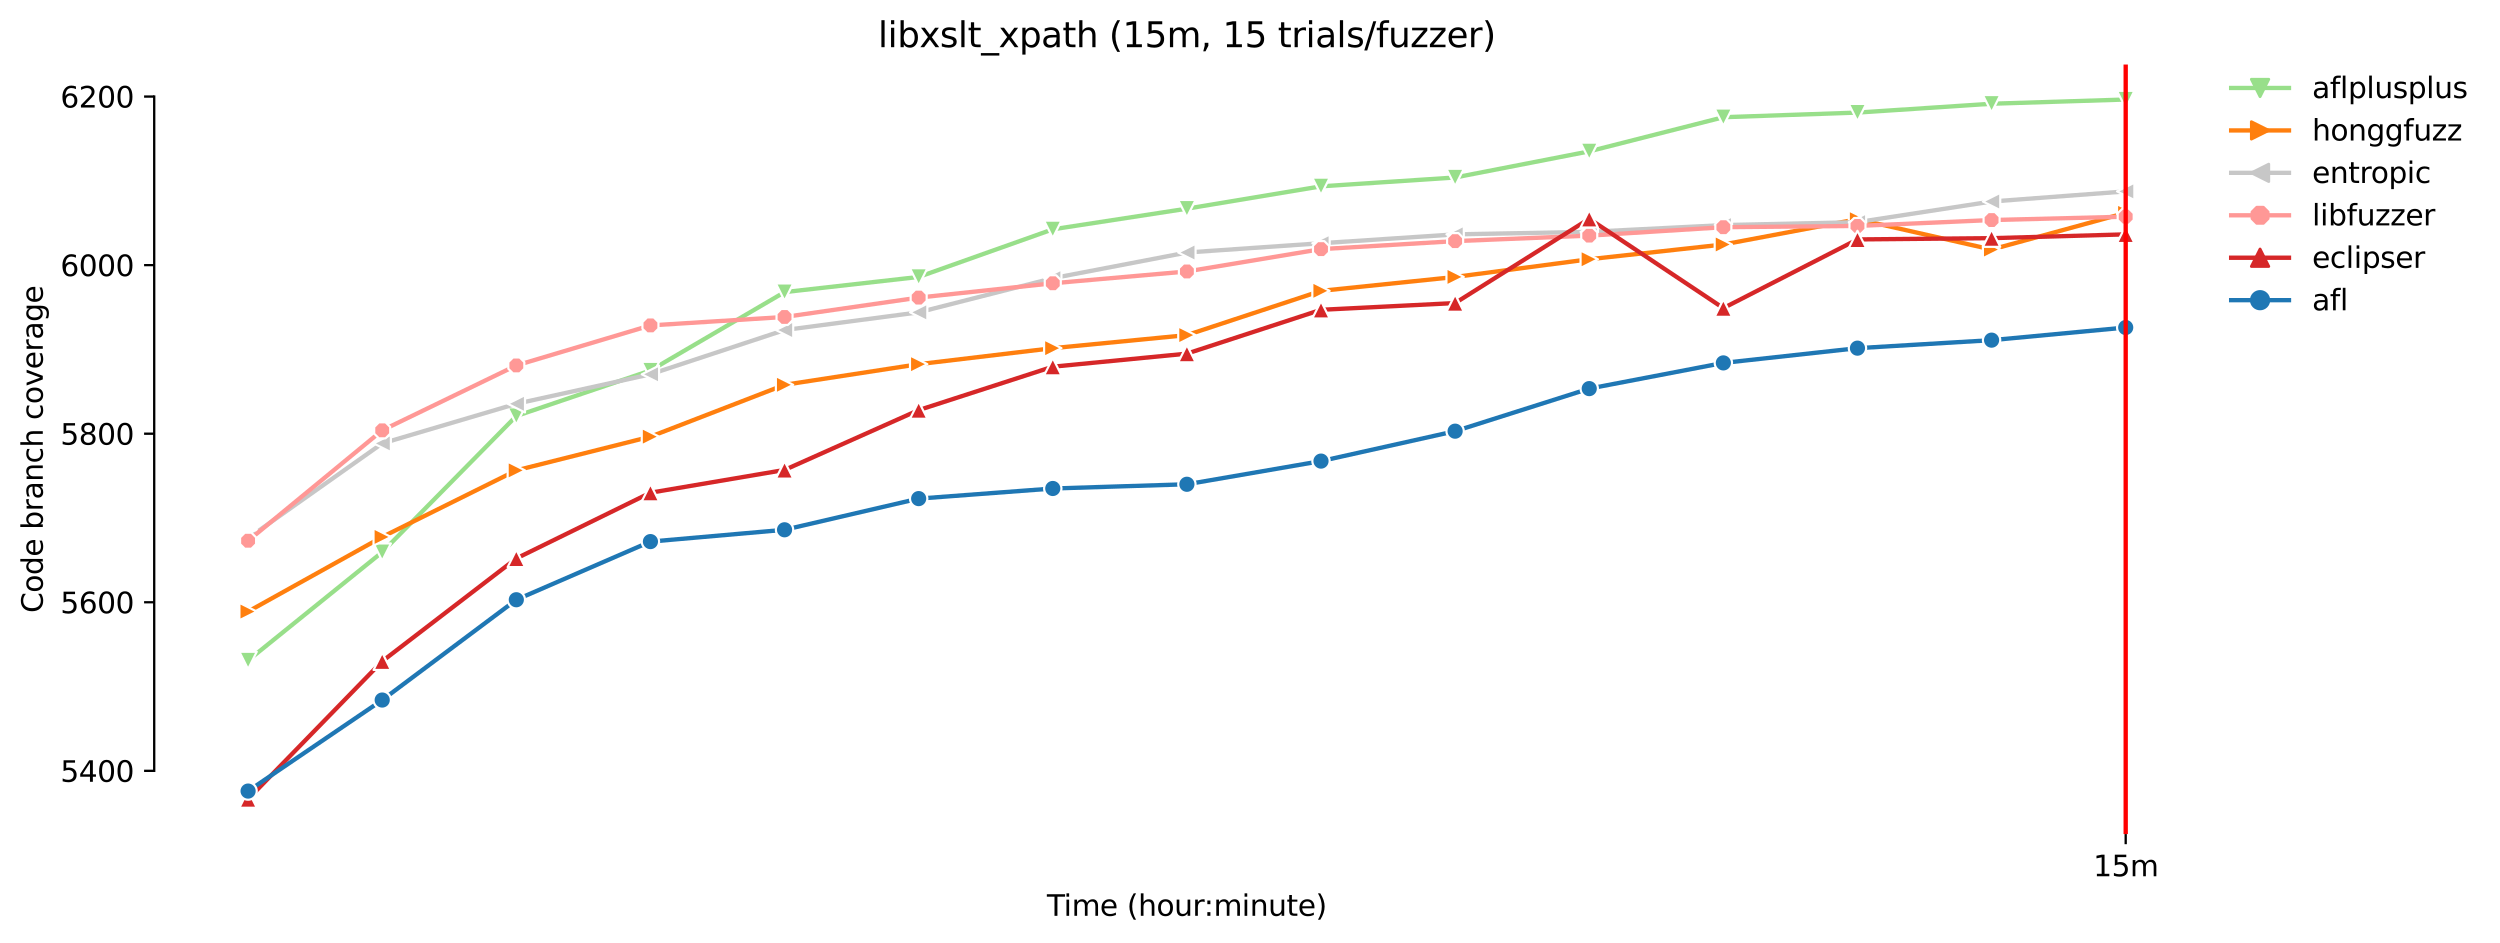 <?xml version="1.0" encoding="utf-8" standalone="no"?>
<!DOCTYPE svg PUBLIC "-//W3C//DTD SVG 1.1//EN"
  "http://www.w3.org/Graphics/SVG/1.1/DTD/svg11.dtd">
<svg xmlns:xlink="http://www.w3.org/1999/xlink" width="864.542pt" height="325.986pt" viewBox="0 0 864.542 325.986" xmlns="http://www.w3.org/2000/svg" version="1.1">
 <defs>
  <style type="text/css">*{stroke-linejoin: round; stroke-linecap: butt}</style>
 </defs>
 <g id="figure_1">
  <g id="patch_1">
   <path d="M 0 325.986 
L 864.542 325.986 
L 864.542 0 
L 0 0 
z
" style="fill: #ffffff"/>
  </g>
  <g id="axes_1">
   <g id="patch_2">
    <path d="M 53.328 288.43 
L 767.568 288.43 
L 767.568 22.318 
L 53.328 22.318 
z
" style="fill: #ffffff"/>
   </g>
   <g id="matplotlib.axis_1">
    <g id="xtick_1">
     <g id="line2d_1">
      <defs>
       <path id="m384ac43d6f" d="M 0 0 
L 0 3.5 
" style="stroke: #000000; stroke-width: 0.8"/>
      </defs>
      <g>
       <use xlink:href="#m384ac43d6f" x="735.103" y="288.43" style="stroke: #000000; stroke-width: 0.8"/>
      </g>
     </g>
     <g id="text_1">
      <!-- 15m -->
      <g transform="translate(723.87 303.029)scale(0.1 -0.1)">
       <defs>
        <path id="DejaVuSans-31" d="M 794 531 
L 1825 531 
L 1825 4091 
L 703 3866 
L 703 4441 
L 1819 4666 
L 2450 4666 
L 2450 531 
L 3481 531 
L 3481 0 
L 794 0 
L 794 531 
z
" transform="scale(0.016)"/>
        <path id="DejaVuSans-35" d="M 691 4666 
L 3169 4666 
L 3169 4134 
L 1269 4134 
L 1269 2991 
Q 1406 3038 1543 3061 
Q 1681 3084 1819 3084 
Q 2600 3084 3056 2656 
Q 3513 2228 3513 1497 
Q 3513 744 3044 326 
Q 2575 -91 1722 -91 
Q 1428 -91 1123 -41 
Q 819 9 494 109 
L 494 744 
Q 775 591 1075 516 
Q 1375 441 1709 441 
Q 2250 441 2565 725 
Q 2881 1009 2881 1497 
Q 2881 1984 2565 2268 
Q 2250 2553 1709 2553 
Q 1456 2553 1204 2497 
Q 953 2441 691 2322 
L 691 4666 
z
" transform="scale(0.016)"/>
        <path id="DejaVuSans-6d" d="M 3328 2828 
Q 3544 3216 3844 3400 
Q 4144 3584 4550 3584 
Q 5097 3584 5394 3201 
Q 5691 2819 5691 2113 
L 5691 0 
L 5113 0 
L 5113 2094 
Q 5113 2597 4934 2840 
Q 4756 3084 4391 3084 
Q 3944 3084 3684 2787 
Q 3425 2491 3425 1978 
L 3425 0 
L 2847 0 
L 2847 2094 
Q 2847 2600 2669 2842 
Q 2491 3084 2119 3084 
Q 1678 3084 1418 2786 
Q 1159 2488 1159 1978 
L 1159 0 
L 581 0 
L 581 3500 
L 1159 3500 
L 1159 2956 
Q 1356 3278 1631 3431 
Q 1906 3584 2284 3584 
Q 2666 3584 2933 3390 
Q 3200 3197 3328 2828 
z
" transform="scale(0.016)"/>
       </defs>
       <use xlink:href="#DejaVuSans-31"/>
       <use xlink:href="#DejaVuSans-35" x="63.623"/>
       <use xlink:href="#DejaVuSans-6d" x="127.246"/>
      </g>
     </g>
    </g>
    <g id="text_2">
     <!-- Time (hour:minute) -->
     <g transform="translate(362.041 316.707)scale(0.1 -0.1)">
      <defs>
       <path id="DejaVuSans-54" d="M -19 4666 
L 3928 4666 
L 3928 4134 
L 2272 4134 
L 2272 0 
L 1638 0 
L 1638 4134 
L -19 4134 
L -19 4666 
z
" transform="scale(0.016)"/>
       <path id="DejaVuSans-69" d="M 603 3500 
L 1178 3500 
L 1178 0 
L 603 0 
L 603 3500 
z
M 603 4863 
L 1178 4863 
L 1178 4134 
L 603 4134 
L 603 4863 
z
" transform="scale(0.016)"/>
       <path id="DejaVuSans-65" d="M 3597 1894 
L 3597 1613 
L 953 1613 
Q 991 1019 1311 708 
Q 1631 397 2203 397 
Q 2534 397 2845 478 
Q 3156 559 3463 722 
L 3463 178 
Q 3153 47 2828 -22 
Q 2503 -91 2169 -91 
Q 1331 -91 842 396 
Q 353 884 353 1716 
Q 353 2575 817 3079 
Q 1281 3584 2069 3584 
Q 2775 3584 3186 3129 
Q 3597 2675 3597 1894 
z
M 3022 2063 
Q 3016 2534 2758 2815 
Q 2500 3097 2075 3097 
Q 1594 3097 1305 2825 
Q 1016 2553 972 2059 
L 3022 2063 
z
" transform="scale(0.016)"/>
       <path id="DejaVuSans-20" transform="scale(0.016)"/>
       <path id="DejaVuSans-28" d="M 1984 4856 
Q 1566 4138 1362 3434 
Q 1159 2731 1159 2009 
Q 1159 1288 1364 580 
Q 1569 -128 1984 -844 
L 1484 -844 
Q 1016 -109 783 600 
Q 550 1309 550 2009 
Q 550 2706 781 3412 
Q 1013 4119 1484 4856 
L 1984 4856 
z
" transform="scale(0.016)"/>
       <path id="DejaVuSans-68" d="M 3513 2113 
L 3513 0 
L 2938 0 
L 2938 2094 
Q 2938 2591 2744 2837 
Q 2550 3084 2163 3084 
Q 1697 3084 1428 2787 
Q 1159 2491 1159 1978 
L 1159 0 
L 581 0 
L 581 4863 
L 1159 4863 
L 1159 2956 
Q 1366 3272 1645 3428 
Q 1925 3584 2291 3584 
Q 2894 3584 3203 3211 
Q 3513 2838 3513 2113 
z
" transform="scale(0.016)"/>
       <path id="DejaVuSans-6f" d="M 1959 3097 
Q 1497 3097 1228 2736 
Q 959 2375 959 1747 
Q 959 1119 1226 758 
Q 1494 397 1959 397 
Q 2419 397 2687 759 
Q 2956 1122 2956 1747 
Q 2956 2369 2687 2733 
Q 2419 3097 1959 3097 
z
M 1959 3584 
Q 2709 3584 3137 3096 
Q 3566 2609 3566 1747 
Q 3566 888 3137 398 
Q 2709 -91 1959 -91 
Q 1206 -91 779 398 
Q 353 888 353 1747 
Q 353 2609 779 3096 
Q 1206 3584 1959 3584 
z
" transform="scale(0.016)"/>
       <path id="DejaVuSans-75" d="M 544 1381 
L 544 3500 
L 1119 3500 
L 1119 1403 
Q 1119 906 1312 657 
Q 1506 409 1894 409 
Q 2359 409 2629 706 
Q 2900 1003 2900 1516 
L 2900 3500 
L 3475 3500 
L 3475 0 
L 2900 0 
L 2900 538 
Q 2691 219 2414 64 
Q 2138 -91 1772 -91 
Q 1169 -91 856 284 
Q 544 659 544 1381 
z
M 1991 3584 
L 1991 3584 
z
" transform="scale(0.016)"/>
       <path id="DejaVuSans-72" d="M 2631 2963 
Q 2534 3019 2420 3045 
Q 2306 3072 2169 3072 
Q 1681 3072 1420 2755 
Q 1159 2438 1159 1844 
L 1159 0 
L 581 0 
L 581 3500 
L 1159 3500 
L 1159 2956 
Q 1341 3275 1631 3429 
Q 1922 3584 2338 3584 
Q 2397 3584 2469 3576 
Q 2541 3569 2628 3553 
L 2631 2963 
z
" transform="scale(0.016)"/>
       <path id="DejaVuSans-3a" d="M 750 794 
L 1409 794 
L 1409 0 
L 750 0 
L 750 794 
z
M 750 3309 
L 1409 3309 
L 1409 2516 
L 750 2516 
L 750 3309 
z
" transform="scale(0.016)"/>
       <path id="DejaVuSans-6e" d="M 3513 2113 
L 3513 0 
L 2938 0 
L 2938 2094 
Q 2938 2591 2744 2837 
Q 2550 3084 2163 3084 
Q 1697 3084 1428 2787 
Q 1159 2491 1159 1978 
L 1159 0 
L 581 0 
L 581 3500 
L 1159 3500 
L 1159 2956 
Q 1366 3272 1645 3428 
Q 1925 3584 2291 3584 
Q 2894 3584 3203 3211 
Q 3513 2838 3513 2113 
z
" transform="scale(0.016)"/>
       <path id="DejaVuSans-74" d="M 1172 4494 
L 1172 3500 
L 2356 3500 
L 2356 3053 
L 1172 3053 
L 1172 1153 
Q 1172 725 1289 603 
Q 1406 481 1766 481 
L 2356 481 
L 2356 0 
L 1766 0 
Q 1100 0 847 248 
Q 594 497 594 1153 
L 594 3053 
L 172 3053 
L 172 3500 
L 594 3500 
L 594 4494 
L 1172 4494 
z
" transform="scale(0.016)"/>
       <path id="DejaVuSans-29" d="M 513 4856 
L 1013 4856 
Q 1481 4119 1714 3412 
Q 1947 2706 1947 2009 
Q 1947 1309 1714 600 
Q 1481 -109 1013 -844 
L 513 -844 
Q 928 -128 1133 580 
Q 1338 1288 1338 2009 
Q 1338 2731 1133 3434 
Q 928 4138 513 4856 
z
" transform="scale(0.016)"/>
      </defs>
      <use xlink:href="#DejaVuSans-54"/>
      <use xlink:href="#DejaVuSans-69" x="57.959"/>
      <use xlink:href="#DejaVuSans-6d" x="85.742"/>
      <use xlink:href="#DejaVuSans-65" x="183.154"/>
      <use xlink:href="#DejaVuSans-20" x="244.678"/>
      <use xlink:href="#DejaVuSans-28" x="276.465"/>
      <use xlink:href="#DejaVuSans-68" x="315.479"/>
      <use xlink:href="#DejaVuSans-6f" x="378.857"/>
      <use xlink:href="#DejaVuSans-75" x="440.039"/>
      <use xlink:href="#DejaVuSans-72" x="503.418"/>
      <use xlink:href="#DejaVuSans-3a" x="542.781"/>
      <use xlink:href="#DejaVuSans-6d" x="576.473"/>
      <use xlink:href="#DejaVuSans-69" x="673.885"/>
      <use xlink:href="#DejaVuSans-6e" x="701.668"/>
      <use xlink:href="#DejaVuSans-75" x="765.047"/>
      <use xlink:href="#DejaVuSans-74" x="828.426"/>
      <use xlink:href="#DejaVuSans-65" x="867.635"/>
      <use xlink:href="#DejaVuSans-29" x="929.158"/>
     </g>
    </g>
   </g>
   <g id="matplotlib.axis_2">
    <g id="ytick_1">
     <g id="line2d_2">
      <defs>
       <path id="m8044ef69f9" d="M 0 0 
L -3.5 0 
" style="stroke: #000000; stroke-width: 0.8"/>
      </defs>
      <g>
       <use xlink:href="#m8044ef69f9" x="53.328" y="266.57" style="stroke: #000000; stroke-width: 0.8"/>
      </g>
     </g>
     <g id="text_3">
      <!-- 5400 -->
      <g transform="translate(20.878 270.369)scale(0.1 -0.1)">
       <defs>
        <path id="DejaVuSans-34" d="M 2419 4116 
L 825 1625 
L 2419 1625 
L 2419 4116 
z
M 2253 4666 
L 3047 4666 
L 3047 1625 
L 3713 1625 
L 3713 1100 
L 3047 1100 
L 3047 0 
L 2419 0 
L 2419 1100 
L 313 1100 
L 313 1709 
L 2253 4666 
z
" transform="scale(0.016)"/>
        <path id="DejaVuSans-30" d="M 2034 4250 
Q 1547 4250 1301 3770 
Q 1056 3291 1056 2328 
Q 1056 1369 1301 889 
Q 1547 409 2034 409 
Q 2525 409 2770 889 
Q 3016 1369 3016 2328 
Q 3016 3291 2770 3770 
Q 2525 4250 2034 4250 
z
M 2034 4750 
Q 2819 4750 3233 4129 
Q 3647 3509 3647 2328 
Q 3647 1150 3233 529 
Q 2819 -91 2034 -91 
Q 1250 -91 836 529 
Q 422 1150 422 2328 
Q 422 3509 836 4129 
Q 1250 4750 2034 4750 
z
" transform="scale(0.016)"/>
       </defs>
       <use xlink:href="#DejaVuSans-35"/>
       <use xlink:href="#DejaVuSans-34" x="63.623"/>
       <use xlink:href="#DejaVuSans-30" x="127.246"/>
       <use xlink:href="#DejaVuSans-30" x="190.869"/>
      </g>
     </g>
    </g>
    <g id="ytick_2">
     <g id="line2d_3">
      <g>
       <use xlink:href="#m8044ef69f9" x="53.328" y="208.276" style="stroke: #000000; stroke-width: 0.8"/>
      </g>
     </g>
     <g id="text_4">
      <!-- 5600 -->
      <g transform="translate(20.878 212.075)scale(0.1 -0.1)">
       <defs>
        <path id="DejaVuSans-36" d="M 2113 2584 
Q 1688 2584 1439 2293 
Q 1191 2003 1191 1497 
Q 1191 994 1439 701 
Q 1688 409 2113 409 
Q 2538 409 2786 701 
Q 3034 994 3034 1497 
Q 3034 2003 2786 2293 
Q 2538 2584 2113 2584 
z
M 3366 4563 
L 3366 3988 
Q 3128 4100 2886 4159 
Q 2644 4219 2406 4219 
Q 1781 4219 1451 3797 
Q 1122 3375 1075 2522 
Q 1259 2794 1537 2939 
Q 1816 3084 2150 3084 
Q 2853 3084 3261 2657 
Q 3669 2231 3669 1497 
Q 3669 778 3244 343 
Q 2819 -91 2113 -91 
Q 1303 -91 875 529 
Q 447 1150 447 2328 
Q 447 3434 972 4092 
Q 1497 4750 2381 4750 
Q 2619 4750 2861 4703 
Q 3103 4656 3366 4563 
z
" transform="scale(0.016)"/>
       </defs>
       <use xlink:href="#DejaVuSans-35"/>
       <use xlink:href="#DejaVuSans-36" x="63.623"/>
       <use xlink:href="#DejaVuSans-30" x="127.246"/>
       <use xlink:href="#DejaVuSans-30" x="190.869"/>
      </g>
     </g>
    </g>
    <g id="ytick_3">
     <g id="line2d_4">
      <g>
       <use xlink:href="#m8044ef69f9" x="53.328" y="149.982" style="stroke: #000000; stroke-width: 0.8"/>
      </g>
     </g>
     <g id="text_5">
      <!-- 5800 -->
      <g transform="translate(20.878 153.781)scale(0.1 -0.1)">
       <defs>
        <path id="DejaVuSans-38" d="M 2034 2216 
Q 1584 2216 1326 1975 
Q 1069 1734 1069 1313 
Q 1069 891 1326 650 
Q 1584 409 2034 409 
Q 2484 409 2743 651 
Q 3003 894 3003 1313 
Q 3003 1734 2745 1975 
Q 2488 2216 2034 2216 
z
M 1403 2484 
Q 997 2584 770 2862 
Q 544 3141 544 3541 
Q 544 4100 942 4425 
Q 1341 4750 2034 4750 
Q 2731 4750 3128 4425 
Q 3525 4100 3525 3541 
Q 3525 3141 3298 2862 
Q 3072 2584 2669 2484 
Q 3125 2378 3379 2068 
Q 3634 1759 3634 1313 
Q 3634 634 3220 271 
Q 2806 -91 2034 -91 
Q 1263 -91 848 271 
Q 434 634 434 1313 
Q 434 1759 690 2068 
Q 947 2378 1403 2484 
z
M 1172 3481 
Q 1172 3119 1398 2916 
Q 1625 2713 2034 2713 
Q 2441 2713 2670 2916 
Q 2900 3119 2900 3481 
Q 2900 3844 2670 4047 
Q 2441 4250 2034 4250 
Q 1625 4250 1398 4047 
Q 1172 3844 1172 3481 
z
" transform="scale(0.016)"/>
       </defs>
       <use xlink:href="#DejaVuSans-35"/>
       <use xlink:href="#DejaVuSans-38" x="63.623"/>
       <use xlink:href="#DejaVuSans-30" x="127.246"/>
       <use xlink:href="#DejaVuSans-30" x="190.869"/>
      </g>
     </g>
    </g>
    <g id="ytick_4">
     <g id="line2d_5">
      <g>
       <use xlink:href="#m8044ef69f9" x="53.328" y="91.688" style="stroke: #000000; stroke-width: 0.8"/>
      </g>
     </g>
     <g id="text_6">
      <!-- 6000 -->
      <g transform="translate(20.878 95.487)scale(0.1 -0.1)">
       <use xlink:href="#DejaVuSans-36"/>
       <use xlink:href="#DejaVuSans-30" x="63.623"/>
       <use xlink:href="#DejaVuSans-30" x="127.246"/>
       <use xlink:href="#DejaVuSans-30" x="190.869"/>
      </g>
     </g>
    </g>
    <g id="ytick_5">
     <g id="line2d_6">
      <g>
       <use xlink:href="#m8044ef69f9" x="53.328" y="33.394" style="stroke: #000000; stroke-width: 0.8"/>
      </g>
     </g>
     <g id="text_7">
      <!-- 6200 -->
      <g transform="translate(20.878 37.193)scale(0.1 -0.1)">
       <defs>
        <path id="DejaVuSans-32" d="M 1228 531 
L 3431 531 
L 3431 0 
L 469 0 
L 469 531 
Q 828 903 1448 1529 
Q 2069 2156 2228 2338 
Q 2531 2678 2651 2914 
Q 2772 3150 2772 3378 
Q 2772 3750 2511 3984 
Q 2250 4219 1831 4219 
Q 1534 4219 1204 4116 
Q 875 4013 500 3803 
L 500 4441 
Q 881 4594 1212 4672 
Q 1544 4750 1819 4750 
Q 2544 4750 2975 4387 
Q 3406 4025 3406 3419 
Q 3406 3131 3298 2873 
Q 3191 2616 2906 2266 
Q 2828 2175 2409 1742 
Q 1991 1309 1228 531 
z
" transform="scale(0.016)"/>
       </defs>
       <use xlink:href="#DejaVuSans-36"/>
       <use xlink:href="#DejaVuSans-32" x="63.623"/>
       <use xlink:href="#DejaVuSans-30" x="127.246"/>
       <use xlink:href="#DejaVuSans-30" x="190.869"/>
      </g>
     </g>
    </g>
    <g id="text_8">
     <!-- Code branch coverage -->
     <g transform="translate(14.798 211.949)rotate(-90)scale(0.1 -0.1)">
      <defs>
       <path id="DejaVuSans-43" d="M 4122 4306 
L 4122 3641 
Q 3803 3938 3442 4084 
Q 3081 4231 2675 4231 
Q 1875 4231 1450 3742 
Q 1025 3253 1025 2328 
Q 1025 1406 1450 917 
Q 1875 428 2675 428 
Q 3081 428 3442 575 
Q 3803 722 4122 1019 
L 4122 359 
Q 3791 134 3420 21 
Q 3050 -91 2638 -91 
Q 1578 -91 968 557 
Q 359 1206 359 2328 
Q 359 3453 968 4101 
Q 1578 4750 2638 4750 
Q 3056 4750 3426 4639 
Q 3797 4528 4122 4306 
z
" transform="scale(0.016)"/>
       <path id="DejaVuSans-64" d="M 2906 2969 
L 2906 4863 
L 3481 4863 
L 3481 0 
L 2906 0 
L 2906 525 
Q 2725 213 2448 61 
Q 2172 -91 1784 -91 
Q 1150 -91 751 415 
Q 353 922 353 1747 
Q 353 2572 751 3078 
Q 1150 3584 1784 3584 
Q 2172 3584 2448 3432 
Q 2725 3281 2906 2969 
z
M 947 1747 
Q 947 1113 1208 752 
Q 1469 391 1925 391 
Q 2381 391 2643 752 
Q 2906 1113 2906 1747 
Q 2906 2381 2643 2742 
Q 2381 3103 1925 3103 
Q 1469 3103 1208 2742 
Q 947 2381 947 1747 
z
" transform="scale(0.016)"/>
       <path id="DejaVuSans-62" d="M 3116 1747 
Q 3116 2381 2855 2742 
Q 2594 3103 2138 3103 
Q 1681 3103 1420 2742 
Q 1159 2381 1159 1747 
Q 1159 1113 1420 752 
Q 1681 391 2138 391 
Q 2594 391 2855 752 
Q 3116 1113 3116 1747 
z
M 1159 2969 
Q 1341 3281 1617 3432 
Q 1894 3584 2278 3584 
Q 2916 3584 3314 3078 
Q 3713 2572 3713 1747 
Q 3713 922 3314 415 
Q 2916 -91 2278 -91 
Q 1894 -91 1617 61 
Q 1341 213 1159 525 
L 1159 0 
L 581 0 
L 581 4863 
L 1159 4863 
L 1159 2969 
z
" transform="scale(0.016)"/>
       <path id="DejaVuSans-61" d="M 2194 1759 
Q 1497 1759 1228 1600 
Q 959 1441 959 1056 
Q 959 750 1161 570 
Q 1363 391 1709 391 
Q 2188 391 2477 730 
Q 2766 1069 2766 1631 
L 2766 1759 
L 2194 1759 
z
M 3341 1997 
L 3341 0 
L 2766 0 
L 2766 531 
Q 2569 213 2275 61 
Q 1981 -91 1556 -91 
Q 1019 -91 701 211 
Q 384 513 384 1019 
Q 384 1609 779 1909 
Q 1175 2209 1959 2209 
L 2766 2209 
L 2766 2266 
Q 2766 2663 2505 2880 
Q 2244 3097 1772 3097 
Q 1472 3097 1187 3025 
Q 903 2953 641 2809 
L 641 3341 
Q 956 3463 1253 3523 
Q 1550 3584 1831 3584 
Q 2591 3584 2966 3190 
Q 3341 2797 3341 1997 
z
" transform="scale(0.016)"/>
       <path id="DejaVuSans-63" d="M 3122 3366 
L 3122 2828 
Q 2878 2963 2633 3030 
Q 2388 3097 2138 3097 
Q 1578 3097 1268 2742 
Q 959 2388 959 1747 
Q 959 1106 1268 751 
Q 1578 397 2138 397 
Q 2388 397 2633 464 
Q 2878 531 3122 666 
L 3122 134 
Q 2881 22 2623 -34 
Q 2366 -91 2075 -91 
Q 1284 -91 818 406 
Q 353 903 353 1747 
Q 353 2603 823 3093 
Q 1294 3584 2113 3584 
Q 2378 3584 2631 3529 
Q 2884 3475 3122 3366 
z
" transform="scale(0.016)"/>
       <path id="DejaVuSans-76" d="M 191 3500 
L 800 3500 
L 1894 563 
L 2988 3500 
L 3597 3500 
L 2284 0 
L 1503 0 
L 191 3500 
z
" transform="scale(0.016)"/>
       <path id="DejaVuSans-67" d="M 2906 1791 
Q 2906 2416 2648 2759 
Q 2391 3103 1925 3103 
Q 1463 3103 1205 2759 
Q 947 2416 947 1791 
Q 947 1169 1205 825 
Q 1463 481 1925 481 
Q 2391 481 2648 825 
Q 2906 1169 2906 1791 
z
M 3481 434 
Q 3481 -459 3084 -895 
Q 2688 -1331 1869 -1331 
Q 1566 -1331 1297 -1286 
Q 1028 -1241 775 -1147 
L 775 -588 
Q 1028 -725 1275 -790 
Q 1522 -856 1778 -856 
Q 2344 -856 2625 -561 
Q 2906 -266 2906 331 
L 2906 616 
Q 2728 306 2450 153 
Q 2172 0 1784 0 
Q 1141 0 747 490 
Q 353 981 353 1791 
Q 353 2603 747 3093 
Q 1141 3584 1784 3584 
Q 2172 3584 2450 3431 
Q 2728 3278 2906 2969 
L 2906 3500 
L 3481 3500 
L 3481 434 
z
" transform="scale(0.016)"/>
      </defs>
      <use xlink:href="#DejaVuSans-43"/>
      <use xlink:href="#DejaVuSans-6f" x="69.824"/>
      <use xlink:href="#DejaVuSans-64" x="131.006"/>
      <use xlink:href="#DejaVuSans-65" x="194.482"/>
      <use xlink:href="#DejaVuSans-20" x="256.006"/>
      <use xlink:href="#DejaVuSans-62" x="287.793"/>
      <use xlink:href="#DejaVuSans-72" x="351.27"/>
      <use xlink:href="#DejaVuSans-61" x="392.383"/>
      <use xlink:href="#DejaVuSans-6e" x="453.662"/>
      <use xlink:href="#DejaVuSans-63" x="517.041"/>
      <use xlink:href="#DejaVuSans-68" x="572.021"/>
      <use xlink:href="#DejaVuSans-20" x="635.4"/>
      <use xlink:href="#DejaVuSans-63" x="667.188"/>
      <use xlink:href="#DejaVuSans-6f" x="722.168"/>
      <use xlink:href="#DejaVuSans-76" x="783.35"/>
      <use xlink:href="#DejaVuSans-65" x="842.529"/>
      <use xlink:href="#DejaVuSans-72" x="904.053"/>
      <use xlink:href="#DejaVuSans-61" x="945.166"/>
      <use xlink:href="#DejaVuSans-67" x="1006.445"/>
      <use xlink:href="#DejaVuSans-65" x="1069.922"/>
     </g>
    </g>
   </g>
   <g id="line2d_7">
    <path d="M 85.794 228.387 
L 132.173 190.933 
L 178.552 143.861 
L 224.931 128.122 
L 271.31 101.015 
L 317.69 95.769 
L 364.069 79.3 
L 410.448 72.159 
L 456.827 64.436 
L 503.207 61.375 
L 549.586 52.34 
L 595.965 40.535 
L 642.344 38.932 
L 688.723 35.871 
L 735.103 34.414 
" clip-path="url(#pe392270b7c)" style="fill: none; stroke: #98df8a; stroke-width: 1.5; stroke-linecap: square"/>
    <defs>
     <path id="m23085bd977" d="M -0 3 
L 3 -3 
L -3 -3 
z
" style="stroke: #ffffff; stroke-width: 0.75; stroke-linejoin: miter"/>
    </defs>
    <g clip-path="url(#pe392270b7c)">
     <use xlink:href="#m23085bd977" x="85.794" y="228.387" style="fill: #98df8a; stroke: #ffffff; stroke-width: 0.75; stroke-linejoin: miter"/>
     <use xlink:href="#m23085bd977" x="132.173" y="190.933" style="fill: #98df8a; stroke: #ffffff; stroke-width: 0.75; stroke-linejoin: miter"/>
     <use xlink:href="#m23085bd977" x="178.552" y="143.861" style="fill: #98df8a; stroke: #ffffff; stroke-width: 0.75; stroke-linejoin: miter"/>
     <use xlink:href="#m23085bd977" x="224.931" y="128.122" style="fill: #98df8a; stroke: #ffffff; stroke-width: 0.75; stroke-linejoin: miter"/>
     <use xlink:href="#m23085bd977" x="271.31" y="101.015" style="fill: #98df8a; stroke: #ffffff; stroke-width: 0.75; stroke-linejoin: miter"/>
     <use xlink:href="#m23085bd977" x="317.69" y="95.769" style="fill: #98df8a; stroke: #ffffff; stroke-width: 0.75; stroke-linejoin: miter"/>
     <use xlink:href="#m23085bd977" x="364.069" y="79.3" style="fill: #98df8a; stroke: #ffffff; stroke-width: 0.75; stroke-linejoin: miter"/>
     <use xlink:href="#m23085bd977" x="410.448" y="72.159" style="fill: #98df8a; stroke: #ffffff; stroke-width: 0.75; stroke-linejoin: miter"/>
     <use xlink:href="#m23085bd977" x="456.827" y="64.436" style="fill: #98df8a; stroke: #ffffff; stroke-width: 0.75; stroke-linejoin: miter"/>
     <use xlink:href="#m23085bd977" x="503.207" y="61.375" style="fill: #98df8a; stroke: #ffffff; stroke-width: 0.75; stroke-linejoin: miter"/>
     <use xlink:href="#m23085bd977" x="549.586" y="52.34" style="fill: #98df8a; stroke: #ffffff; stroke-width: 0.75; stroke-linejoin: miter"/>
     <use xlink:href="#m23085bd977" x="595.965" y="40.535" style="fill: #98df8a; stroke: #ffffff; stroke-width: 0.75; stroke-linejoin: miter"/>
     <use xlink:href="#m23085bd977" x="642.344" y="38.932" style="fill: #98df8a; stroke: #ffffff; stroke-width: 0.75; stroke-linejoin: miter"/>
     <use xlink:href="#m23085bd977" x="688.723" y="35.871" style="fill: #98df8a; stroke: #ffffff; stroke-width: 0.75; stroke-linejoin: miter"/>
     <use xlink:href="#m23085bd977" x="735.103" y="34.414" style="fill: #98df8a; stroke: #ffffff; stroke-width: 0.75; stroke-linejoin: miter"/>
    </g>
   </g>
   <g id="line2d_8">
    <path d="M 85.794 211.482 
L 132.173 185.687 
L 178.552 162.661 
L 224.931 151.002 
L 271.31 133.077 
L 317.69 125.936 
L 364.069 120.398 
L 410.448 115.88 
L 456.827 100.578 
L 503.207 95.769 
L 549.586 89.648 
L 595.965 84.547 
L 642.344 75.803 
L 688.723 86.296 
L 735.103 73.617 
" clip-path="url(#pe392270b7c)" style="fill: none; stroke: #ff7f0e; stroke-width: 1.5; stroke-linecap: square"/>
    <defs>
     <path id="m1d77fa8e02" d="M 3 0 
L -3 -3 
L -3 3 
z
" style="stroke: #ffffff; stroke-width: 0.75; stroke-linejoin: miter"/>
    </defs>
    <g clip-path="url(#pe392270b7c)">
     <use xlink:href="#m1d77fa8e02" x="85.794" y="211.482" style="fill: #ff7f0e; stroke: #ffffff; stroke-width: 0.75; stroke-linejoin: miter"/>
     <use xlink:href="#m1d77fa8e02" x="132.173" y="185.687" style="fill: #ff7f0e; stroke: #ffffff; stroke-width: 0.75; stroke-linejoin: miter"/>
     <use xlink:href="#m1d77fa8e02" x="178.552" y="162.661" style="fill: #ff7f0e; stroke: #ffffff; stroke-width: 0.75; stroke-linejoin: miter"/>
     <use xlink:href="#m1d77fa8e02" x="224.931" y="151.002" style="fill: #ff7f0e; stroke: #ffffff; stroke-width: 0.75; stroke-linejoin: miter"/>
     <use xlink:href="#m1d77fa8e02" x="271.31" y="133.077" style="fill: #ff7f0e; stroke: #ffffff; stroke-width: 0.75; stroke-linejoin: miter"/>
     <use xlink:href="#m1d77fa8e02" x="317.69" y="125.936" style="fill: #ff7f0e; stroke: #ffffff; stroke-width: 0.75; stroke-linejoin: miter"/>
     <use xlink:href="#m1d77fa8e02" x="364.069" y="120.398" style="fill: #ff7f0e; stroke: #ffffff; stroke-width: 0.75; stroke-linejoin: miter"/>
     <use xlink:href="#m1d77fa8e02" x="410.448" y="115.88" style="fill: #ff7f0e; stroke: #ffffff; stroke-width: 0.75; stroke-linejoin: miter"/>
     <use xlink:href="#m1d77fa8e02" x="456.827" y="100.578" style="fill: #ff7f0e; stroke: #ffffff; stroke-width: 0.75; stroke-linejoin: miter"/>
     <use xlink:href="#m1d77fa8e02" x="503.207" y="95.769" style="fill: #ff7f0e; stroke: #ffffff; stroke-width: 0.75; stroke-linejoin: miter"/>
     <use xlink:href="#m1d77fa8e02" x="549.586" y="89.648" style="fill: #ff7f0e; stroke: #ffffff; stroke-width: 0.75; stroke-linejoin: miter"/>
     <use xlink:href="#m1d77fa8e02" x="595.965" y="84.547" style="fill: #ff7f0e; stroke: #ffffff; stroke-width: 0.75; stroke-linejoin: miter"/>
     <use xlink:href="#m1d77fa8e02" x="642.344" y="75.803" style="fill: #ff7f0e; stroke: #ffffff; stroke-width: 0.75; stroke-linejoin: miter"/>
     <use xlink:href="#m1d77fa8e02" x="688.723" y="86.296" style="fill: #ff7f0e; stroke: #ffffff; stroke-width: 0.75; stroke-linejoin: miter"/>
     <use xlink:href="#m1d77fa8e02" x="735.103" y="73.617" style="fill: #ff7f0e; stroke: #ffffff; stroke-width: 0.75; stroke-linejoin: miter"/>
    </g>
   </g>
   <g id="line2d_9">
    <path d="M 85.794 186.124 
L 132.173 153.334 
L 178.552 139.635 
L 224.931 129.433 
L 271.31 114.131 
L 317.69 108.01 
L 364.069 96.206 
L 410.448 87.316 
L 456.827 84.11 
L 503.207 81.049 
L 549.586 80.175 
L 595.965 77.843 
L 642.344 76.823 
L 688.723 69.682 
L 735.103 66.184 
" clip-path="url(#pe392270b7c)" style="fill: none; stroke: #c7c7c7; stroke-width: 1.5; stroke-linecap: square"/>
    <defs>
     <path id="m75c491a60d" d="M -3 -0 
L 3 3 
L 3 -3 
z
" style="stroke: #ffffff; stroke-width: 0.75; stroke-linejoin: miter"/>
    </defs>
    <g clip-path="url(#pe392270b7c)">
     <use xlink:href="#m75c491a60d" x="85.794" y="186.124" style="fill: #c7c7c7; stroke: #ffffff; stroke-width: 0.75; stroke-linejoin: miter"/>
     <use xlink:href="#m75c491a60d" x="132.173" y="153.334" style="fill: #c7c7c7; stroke: #ffffff; stroke-width: 0.75; stroke-linejoin: miter"/>
     <use xlink:href="#m75c491a60d" x="178.552" y="139.635" style="fill: #c7c7c7; stroke: #ffffff; stroke-width: 0.75; stroke-linejoin: miter"/>
     <use xlink:href="#m75c491a60d" x="224.931" y="129.433" style="fill: #c7c7c7; stroke: #ffffff; stroke-width: 0.75; stroke-linejoin: miter"/>
     <use xlink:href="#m75c491a60d" x="271.31" y="114.131" style="fill: #c7c7c7; stroke: #ffffff; stroke-width: 0.75; stroke-linejoin: miter"/>
     <use xlink:href="#m75c491a60d" x="317.69" y="108.01" style="fill: #c7c7c7; stroke: #ffffff; stroke-width: 0.75; stroke-linejoin: miter"/>
     <use xlink:href="#m75c491a60d" x="364.069" y="96.206" style="fill: #c7c7c7; stroke: #ffffff; stroke-width: 0.75; stroke-linejoin: miter"/>
     <use xlink:href="#m75c491a60d" x="410.448" y="87.316" style="fill: #c7c7c7; stroke: #ffffff; stroke-width: 0.75; stroke-linejoin: miter"/>
     <use xlink:href="#m75c491a60d" x="456.827" y="84.11" style="fill: #c7c7c7; stroke: #ffffff; stroke-width: 0.75; stroke-linejoin: miter"/>
     <use xlink:href="#m75c491a60d" x="503.207" y="81.049" style="fill: #c7c7c7; stroke: #ffffff; stroke-width: 0.75; stroke-linejoin: miter"/>
     <use xlink:href="#m75c491a60d" x="549.586" y="80.175" style="fill: #c7c7c7; stroke: #ffffff; stroke-width: 0.75; stroke-linejoin: miter"/>
     <use xlink:href="#m75c491a60d" x="595.965" y="77.843" style="fill: #c7c7c7; stroke: #ffffff; stroke-width: 0.75; stroke-linejoin: miter"/>
     <use xlink:href="#m75c491a60d" x="642.344" y="76.823" style="fill: #c7c7c7; stroke: #ffffff; stroke-width: 0.75; stroke-linejoin: miter"/>
     <use xlink:href="#m75c491a60d" x="688.723" y="69.682" style="fill: #c7c7c7; stroke: #ffffff; stroke-width: 0.75; stroke-linejoin: miter"/>
     <use xlink:href="#m75c491a60d" x="735.103" y="66.184" style="fill: #c7c7c7; stroke: #ffffff; stroke-width: 0.75; stroke-linejoin: miter"/>
    </g>
   </g>
   <g id="line2d_10">
    <path d="M 85.794 186.999 
L 132.173 148.816 
L 178.552 126.373 
L 224.931 112.528 
L 271.31 109.613 
L 317.69 102.91 
L 364.069 97.955 
L 410.448 93.874 
L 456.827 86.15 
L 503.207 83.381 
L 549.586 81.487 
L 595.965 78.572 
L 642.344 78.135 
L 688.723 76.094 
L 735.103 74.928 
" clip-path="url(#pe392270b7c)" style="fill: none; stroke: #ff9896; stroke-width: 1.5; stroke-linecap: square"/>
    <defs>
     <path id="m90438a0b52" d="M -1.148 -2.772 
L -2.772 -1.148 
L -2.772 1.148 
L -1.148 2.772 
L 1.148 2.772 
L 2.772 1.148 
L 2.772 -1.148 
L 1.148 -2.772 
z
" style="stroke: #ffffff; stroke-width: 0.75; stroke-linejoin: miter"/>
    </defs>
    <g clip-path="url(#pe392270b7c)">
     <use xlink:href="#m90438a0b52" x="85.794" y="186.999" style="fill: #ff9896; stroke: #ffffff; stroke-width: 0.75; stroke-linejoin: miter"/>
     <use xlink:href="#m90438a0b52" x="132.173" y="148.816" style="fill: #ff9896; stroke: #ffffff; stroke-width: 0.75; stroke-linejoin: miter"/>
     <use xlink:href="#m90438a0b52" x="178.552" y="126.373" style="fill: #ff9896; stroke: #ffffff; stroke-width: 0.75; stroke-linejoin: miter"/>
     <use xlink:href="#m90438a0b52" x="224.931" y="112.528" style="fill: #ff9896; stroke: #ffffff; stroke-width: 0.75; stroke-linejoin: miter"/>
     <use xlink:href="#m90438a0b52" x="271.31" y="109.613" style="fill: #ff9896; stroke: #ffffff; stroke-width: 0.75; stroke-linejoin: miter"/>
     <use xlink:href="#m90438a0b52" x="317.69" y="102.91" style="fill: #ff9896; stroke: #ffffff; stroke-width: 0.75; stroke-linejoin: miter"/>
     <use xlink:href="#m90438a0b52" x="364.069" y="97.955" style="fill: #ff9896; stroke: #ffffff; stroke-width: 0.75; stroke-linejoin: miter"/>
     <use xlink:href="#m90438a0b52" x="410.448" y="93.874" style="fill: #ff9896; stroke: #ffffff; stroke-width: 0.75; stroke-linejoin: miter"/>
     <use xlink:href="#m90438a0b52" x="456.827" y="86.15" style="fill: #ff9896; stroke: #ffffff; stroke-width: 0.75; stroke-linejoin: miter"/>
     <use xlink:href="#m90438a0b52" x="503.207" y="83.381" style="fill: #ff9896; stroke: #ffffff; stroke-width: 0.75; stroke-linejoin: miter"/>
     <use xlink:href="#m90438a0b52" x="549.586" y="81.487" style="fill: #ff9896; stroke: #ffffff; stroke-width: 0.75; stroke-linejoin: miter"/>
     <use xlink:href="#m90438a0b52" x="595.965" y="78.572" style="fill: #ff9896; stroke: #ffffff; stroke-width: 0.75; stroke-linejoin: miter"/>
     <use xlink:href="#m90438a0b52" x="642.344" y="78.135" style="fill: #ff9896; stroke: #ffffff; stroke-width: 0.75; stroke-linejoin: miter"/>
     <use xlink:href="#m90438a0b52" x="688.723" y="76.094" style="fill: #ff9896; stroke: #ffffff; stroke-width: 0.75; stroke-linejoin: miter"/>
     <use xlink:href="#m90438a0b52" x="735.103" y="74.928" style="fill: #ff9896; stroke: #ffffff; stroke-width: 0.75; stroke-linejoin: miter"/>
    </g>
   </g>
   <g id="line2d_11">
    <path d="M 85.794 276.334 
L 132.173 228.679 
L 178.552 193.119 
L 224.931 170.385 
L 271.31 162.515 
L 317.69 141.821 
L 364.069 126.81 
L 410.448 122.292 
L 456.827 107.136 
L 503.207 104.804 
L 549.586 75.657 
L 595.965 106.553 
L 642.344 82.798 
L 688.723 82.361 
L 735.103 81.049 
" clip-path="url(#pe392270b7c)" style="fill: none; stroke: #d62728; stroke-width: 1.5; stroke-linecap: square"/>
    <defs>
     <path id="m1ccfa962f3" d="M 0 -3 
L -3 3 
L 3 3 
z
" style="stroke: #ffffff; stroke-width: 0.75; stroke-linejoin: miter"/>
    </defs>
    <g clip-path="url(#pe392270b7c)">
     <use xlink:href="#m1ccfa962f3" x="85.794" y="276.334" style="fill: #d62728; stroke: #ffffff; stroke-width: 0.75; stroke-linejoin: miter"/>
     <use xlink:href="#m1ccfa962f3" x="132.173" y="228.679" style="fill: #d62728; stroke: #ffffff; stroke-width: 0.75; stroke-linejoin: miter"/>
     <use xlink:href="#m1ccfa962f3" x="178.552" y="193.119" style="fill: #d62728; stroke: #ffffff; stroke-width: 0.75; stroke-linejoin: miter"/>
     <use xlink:href="#m1ccfa962f3" x="224.931" y="170.385" style="fill: #d62728; stroke: #ffffff; stroke-width: 0.75; stroke-linejoin: miter"/>
     <use xlink:href="#m1ccfa962f3" x="271.31" y="162.515" style="fill: #d62728; stroke: #ffffff; stroke-width: 0.75; stroke-linejoin: miter"/>
     <use xlink:href="#m1ccfa962f3" x="317.69" y="141.821" style="fill: #d62728; stroke: #ffffff; stroke-width: 0.75; stroke-linejoin: miter"/>
     <use xlink:href="#m1ccfa962f3" x="364.069" y="126.81" style="fill: #d62728; stroke: #ffffff; stroke-width: 0.75; stroke-linejoin: miter"/>
     <use xlink:href="#m1ccfa962f3" x="410.448" y="122.292" style="fill: #d62728; stroke: #ffffff; stroke-width: 0.75; stroke-linejoin: miter"/>
     <use xlink:href="#m1ccfa962f3" x="456.827" y="107.136" style="fill: #d62728; stroke: #ffffff; stroke-width: 0.75; stroke-linejoin: miter"/>
     <use xlink:href="#m1ccfa962f3" x="503.207" y="104.804" style="fill: #d62728; stroke: #ffffff; stroke-width: 0.75; stroke-linejoin: miter"/>
     <use xlink:href="#m1ccfa962f3" x="549.586" y="75.657" style="fill: #d62728; stroke: #ffffff; stroke-width: 0.75; stroke-linejoin: miter"/>
     <use xlink:href="#m1ccfa962f3" x="595.965" y="106.553" style="fill: #d62728; stroke: #ffffff; stroke-width: 0.75; stroke-linejoin: miter"/>
     <use xlink:href="#m1ccfa962f3" x="642.344" y="82.798" style="fill: #d62728; stroke: #ffffff; stroke-width: 0.75; stroke-linejoin: miter"/>
     <use xlink:href="#m1ccfa962f3" x="688.723" y="82.361" style="fill: #d62728; stroke: #ffffff; stroke-width: 0.75; stroke-linejoin: miter"/>
     <use xlink:href="#m1ccfa962f3" x="735.103" y="81.049" style="fill: #d62728; stroke: #ffffff; stroke-width: 0.75; stroke-linejoin: miter"/>
    </g>
   </g>
   <g id="line2d_12">
    <path d="M 85.794 273.565 
L 132.173 242.086 
L 178.552 207.401 
L 224.931 187.29 
L 271.31 183.209 
L 317.69 172.425 
L 364.069 168.927 
L 410.448 167.47 
L 456.827 159.455 
L 503.207 149.108 
L 549.586 134.388 
L 595.965 125.498 
L 642.344 120.398 
L 688.723 117.629 
L 735.103 113.257 
" clip-path="url(#pe392270b7c)" style="fill: none; stroke: #1f77b4; stroke-width: 1.5; stroke-linecap: square"/>
    <defs>
     <path id="m82e1159b2b" d="M 0 3 
C 0.796 3 1.559 2.684 2.121 2.121 
C 2.684 1.559 3 0.796 3 0 
C 3 -0.796 2.684 -1.559 2.121 -2.121 
C 1.559 -2.684 0.796 -3 0 -3 
C -0.796 -3 -1.559 -2.684 -2.121 -2.121 
C -2.684 -1.559 -3 -0.796 -3 0 
C -3 0.796 -2.684 1.559 -2.121 2.121 
C -1.559 2.684 -0.796 3 0 3 
z
" style="stroke: #ffffff; stroke-width: 0.75"/>
    </defs>
    <g clip-path="url(#pe392270b7c)">
     <use xlink:href="#m82e1159b2b" x="85.794" y="273.565" style="fill: #1f77b4; stroke: #ffffff; stroke-width: 0.75"/>
     <use xlink:href="#m82e1159b2b" x="132.173" y="242.086" style="fill: #1f77b4; stroke: #ffffff; stroke-width: 0.75"/>
     <use xlink:href="#m82e1159b2b" x="178.552" y="207.401" style="fill: #1f77b4; stroke: #ffffff; stroke-width: 0.75"/>
     <use xlink:href="#m82e1159b2b" x="224.931" y="187.29" style="fill: #1f77b4; stroke: #ffffff; stroke-width: 0.75"/>
     <use xlink:href="#m82e1159b2b" x="271.31" y="183.209" style="fill: #1f77b4; stroke: #ffffff; stroke-width: 0.75"/>
     <use xlink:href="#m82e1159b2b" x="317.69" y="172.425" style="fill: #1f77b4; stroke: #ffffff; stroke-width: 0.75"/>
     <use xlink:href="#m82e1159b2b" x="364.069" y="168.927" style="fill: #1f77b4; stroke: #ffffff; stroke-width: 0.75"/>
     <use xlink:href="#m82e1159b2b" x="410.448" y="167.47" style="fill: #1f77b4; stroke: #ffffff; stroke-width: 0.75"/>
     <use xlink:href="#m82e1159b2b" x="456.827" y="159.455" style="fill: #1f77b4; stroke: #ffffff; stroke-width: 0.75"/>
     <use xlink:href="#m82e1159b2b" x="503.207" y="149.108" style="fill: #1f77b4; stroke: #ffffff; stroke-width: 0.75"/>
     <use xlink:href="#m82e1159b2b" x="549.586" y="134.388" style="fill: #1f77b4; stroke: #ffffff; stroke-width: 0.75"/>
     <use xlink:href="#m82e1159b2b" x="595.965" y="125.498" style="fill: #1f77b4; stroke: #ffffff; stroke-width: 0.75"/>
     <use xlink:href="#m82e1159b2b" x="642.344" y="120.398" style="fill: #1f77b4; stroke: #ffffff; stroke-width: 0.75"/>
     <use xlink:href="#m82e1159b2b" x="688.723" y="117.629" style="fill: #1f77b4; stroke: #ffffff; stroke-width: 0.75"/>
     <use xlink:href="#m82e1159b2b" x="735.103" y="113.257" style="fill: #1f77b4; stroke: #ffffff; stroke-width: 0.75"/>
    </g>
   </g>
   <g id="line2d_13"/>
   <g id="line2d_14"/>
   <g id="line2d_15"/>
   <g id="line2d_16"/>
   <g id="line2d_17"/>
   <g id="line2d_18"/>
   <g id="line2d_19">
    <path d="M 735.103 288.43 
L 735.103 22.318 
" clip-path="url(#pe392270b7c)" style="fill: none; stroke: #ff0000; stroke-width: 1.5; stroke-linecap: square"/>
   </g>
   <g id="patch_3">
    <path d="M 53.328 266.57 
L 53.328 33.394 
" style="fill: none; stroke: #000000; stroke-width: 0.8; stroke-linejoin: miter; stroke-linecap: square"/>
   </g>
   <g id="patch_4">
    <path d="M 735.103 288.43 
L 735.103 288.43 
" style="fill: none; stroke: #000000; stroke-width: 0.8; stroke-linejoin: miter; stroke-linecap: square"/>
   </g>
   <g id="text_9">
    <!-- libxslt_xpath (15m, 15 trials/fuzzer) -->
    <g transform="translate(303.646 16.318)scale(0.12 -0.12)">
     <defs>
      <path id="DejaVuSans-6c" d="M 603 4863 
L 1178 4863 
L 1178 0 
L 603 0 
L 603 4863 
z
" transform="scale(0.016)"/>
      <path id="DejaVuSans-78" d="M 3513 3500 
L 2247 1797 
L 3578 0 
L 2900 0 
L 1881 1375 
L 863 0 
L 184 0 
L 1544 1831 
L 300 3500 
L 978 3500 
L 1906 2253 
L 2834 3500 
L 3513 3500 
z
" transform="scale(0.016)"/>
      <path id="DejaVuSans-73" d="M 2834 3397 
L 2834 2853 
Q 2591 2978 2328 3040 
Q 2066 3103 1784 3103 
Q 1356 3103 1142 2972 
Q 928 2841 928 2578 
Q 928 2378 1081 2264 
Q 1234 2150 1697 2047 
L 1894 2003 
Q 2506 1872 2764 1633 
Q 3022 1394 3022 966 
Q 3022 478 2636 193 
Q 2250 -91 1575 -91 
Q 1294 -91 989 -36 
Q 684 19 347 128 
L 347 722 
Q 666 556 975 473 
Q 1284 391 1588 391 
Q 1994 391 2212 530 
Q 2431 669 2431 922 
Q 2431 1156 2273 1281 
Q 2116 1406 1581 1522 
L 1381 1569 
Q 847 1681 609 1914 
Q 372 2147 372 2553 
Q 372 3047 722 3315 
Q 1072 3584 1716 3584 
Q 2034 3584 2315 3537 
Q 2597 3491 2834 3397 
z
" transform="scale(0.016)"/>
      <path id="DejaVuSans-5f" d="M 3263 -1063 
L 3263 -1509 
L -63 -1509 
L -63 -1063 
L 3263 -1063 
z
" transform="scale(0.016)"/>
      <path id="DejaVuSans-70" d="M 1159 525 
L 1159 -1331 
L 581 -1331 
L 581 3500 
L 1159 3500 
L 1159 2969 
Q 1341 3281 1617 3432 
Q 1894 3584 2278 3584 
Q 2916 3584 3314 3078 
Q 3713 2572 3713 1747 
Q 3713 922 3314 415 
Q 2916 -91 2278 -91 
Q 1894 -91 1617 61 
Q 1341 213 1159 525 
z
M 3116 1747 
Q 3116 2381 2855 2742 
Q 2594 3103 2138 3103 
Q 1681 3103 1420 2742 
Q 1159 2381 1159 1747 
Q 1159 1113 1420 752 
Q 1681 391 2138 391 
Q 2594 391 2855 752 
Q 3116 1113 3116 1747 
z
" transform="scale(0.016)"/>
      <path id="DejaVuSans-2c" d="M 750 794 
L 1409 794 
L 1409 256 
L 897 -744 
L 494 -744 
L 750 256 
L 750 794 
z
" transform="scale(0.016)"/>
      <path id="DejaVuSans-2f" d="M 1625 4666 
L 2156 4666 
L 531 -594 
L 0 -594 
L 1625 4666 
z
" transform="scale(0.016)"/>
      <path id="DejaVuSans-66" d="M 2375 4863 
L 2375 4384 
L 1825 4384 
Q 1516 4384 1395 4259 
Q 1275 4134 1275 3809 
L 1275 3500 
L 2222 3500 
L 2222 3053 
L 1275 3053 
L 1275 0 
L 697 0 
L 697 3053 
L 147 3053 
L 147 3500 
L 697 3500 
L 697 3744 
Q 697 4328 969 4595 
Q 1241 4863 1831 4863 
L 2375 4863 
z
" transform="scale(0.016)"/>
      <path id="DejaVuSans-7a" d="M 353 3500 
L 3084 3500 
L 3084 2975 
L 922 459 
L 3084 459 
L 3084 0 
L 275 0 
L 275 525 
L 2438 3041 
L 353 3041 
L 353 3500 
z
" transform="scale(0.016)"/>
     </defs>
     <use xlink:href="#DejaVuSans-6c"/>
     <use xlink:href="#DejaVuSans-69" x="27.783"/>
     <use xlink:href="#DejaVuSans-62" x="55.566"/>
     <use xlink:href="#DejaVuSans-78" x="119.043"/>
     <use xlink:href="#DejaVuSans-73" x="178.223"/>
     <use xlink:href="#DejaVuSans-6c" x="230.322"/>
     <use xlink:href="#DejaVuSans-74" x="258.105"/>
     <use xlink:href="#DejaVuSans-5f" x="297.314"/>
     <use xlink:href="#DejaVuSans-78" x="347.314"/>
     <use xlink:href="#DejaVuSans-70" x="406.494"/>
     <use xlink:href="#DejaVuSans-61" x="469.971"/>
     <use xlink:href="#DejaVuSans-74" x="531.25"/>
     <use xlink:href="#DejaVuSans-68" x="570.459"/>
     <use xlink:href="#DejaVuSans-20" x="633.838"/>
     <use xlink:href="#DejaVuSans-28" x="665.625"/>
     <use xlink:href="#DejaVuSans-31" x="704.639"/>
     <use xlink:href="#DejaVuSans-35" x="768.262"/>
     <use xlink:href="#DejaVuSans-6d" x="831.885"/>
     <use xlink:href="#DejaVuSans-2c" x="929.297"/>
     <use xlink:href="#DejaVuSans-20" x="961.084"/>
     <use xlink:href="#DejaVuSans-31" x="992.871"/>
     <use xlink:href="#DejaVuSans-35" x="1056.494"/>
     <use xlink:href="#DejaVuSans-20" x="1120.117"/>
     <use xlink:href="#DejaVuSans-74" x="1151.904"/>
     <use xlink:href="#DejaVuSans-72" x="1191.113"/>
     <use xlink:href="#DejaVuSans-69" x="1232.227"/>
     <use xlink:href="#DejaVuSans-61" x="1260.01"/>
     <use xlink:href="#DejaVuSans-6c" x="1321.289"/>
     <use xlink:href="#DejaVuSans-73" x="1349.072"/>
     <use xlink:href="#DejaVuSans-2f" x="1401.172"/>
     <use xlink:href="#DejaVuSans-66" x="1434.863"/>
     <use xlink:href="#DejaVuSans-75" x="1470.068"/>
     <use xlink:href="#DejaVuSans-7a" x="1533.447"/>
     <use xlink:href="#DejaVuSans-7a" x="1585.938"/>
     <use xlink:href="#DejaVuSans-65" x="1638.428"/>
     <use xlink:href="#DejaVuSans-72" x="1699.951"/>
     <use xlink:href="#DejaVuSans-29" x="1741.064"/>
    </g>
   </g>
   <g id="legend_1">
    <g id="line2d_20">
     <path d="M 771.568 30.417 
L 781.568 30.417 
L 791.568 30.417 
" style="fill: none; stroke: #98df8a; stroke-width: 1.5; stroke-linecap: square"/>
     <defs>
      <path id="mc7f2e2858b" d="M -0 3 
L 3 -3 
L -3 -3 
z
" style="stroke: #98df8a; stroke-linejoin: miter"/>
     </defs>
     <g>
      <use xlink:href="#mc7f2e2858b" x="781.568" y="30.417" style="fill: #98df8a; stroke: #98df8a; stroke-linejoin: miter"/>
     </g>
    </g>
    <g id="text_10">
     <!-- aflplusplus -->
     <g transform="translate(799.568 33.917)scale(0.1 -0.1)">
      <use xlink:href="#DejaVuSans-61"/>
      <use xlink:href="#DejaVuSans-66" x="61.279"/>
      <use xlink:href="#DejaVuSans-6c" x="96.484"/>
      <use xlink:href="#DejaVuSans-70" x="124.268"/>
      <use xlink:href="#DejaVuSans-6c" x="187.744"/>
      <use xlink:href="#DejaVuSans-75" x="215.527"/>
      <use xlink:href="#DejaVuSans-73" x="278.906"/>
      <use xlink:href="#DejaVuSans-70" x="331.006"/>
      <use xlink:href="#DejaVuSans-6c" x="394.482"/>
      <use xlink:href="#DejaVuSans-75" x="422.266"/>
      <use xlink:href="#DejaVuSans-73" x="485.645"/>
     </g>
    </g>
    <g id="line2d_21">
     <path d="M 771.568 45.095 
L 781.568 45.095 
L 791.568 45.095 
" style="fill: none; stroke: #ff7f0e; stroke-width: 1.5; stroke-linecap: square"/>
     <defs>
      <path id="mc1cd4d1114" d="M 3 0 
L -3 -3 
L -3 3 
z
" style="stroke: #ff7f0e; stroke-linejoin: miter"/>
     </defs>
     <g>
      <use xlink:href="#mc1cd4d1114" x="781.568" y="45.095" style="fill: #ff7f0e; stroke: #ff7f0e; stroke-linejoin: miter"/>
     </g>
    </g>
    <g id="text_11">
     <!-- honggfuzz -->
     <g transform="translate(799.568 48.595)scale(0.1 -0.1)">
      <use xlink:href="#DejaVuSans-68"/>
      <use xlink:href="#DejaVuSans-6f" x="63.379"/>
      <use xlink:href="#DejaVuSans-6e" x="124.561"/>
      <use xlink:href="#DejaVuSans-67" x="187.939"/>
      <use xlink:href="#DejaVuSans-67" x="251.416"/>
      <use xlink:href="#DejaVuSans-66" x="314.893"/>
      <use xlink:href="#DejaVuSans-75" x="350.098"/>
      <use xlink:href="#DejaVuSans-7a" x="413.477"/>
      <use xlink:href="#DejaVuSans-7a" x="465.967"/>
     </g>
    </g>
    <g id="line2d_22">
     <path d="M 771.568 59.773 
L 781.568 59.773 
L 791.568 59.773 
" style="fill: none; stroke: #c7c7c7; stroke-width: 1.5; stroke-linecap: square"/>
     <defs>
      <path id="mdde2844948" d="M -3 -0 
L 3 3 
L 3 -3 
z
" style="stroke: #c7c7c7; stroke-linejoin: miter"/>
     </defs>
     <g>
      <use xlink:href="#mdde2844948" x="781.568" y="59.773" style="fill: #c7c7c7; stroke: #c7c7c7; stroke-linejoin: miter"/>
     </g>
    </g>
    <g id="text_12">
     <!-- entropic -->
     <g transform="translate(799.568 63.273)scale(0.1 -0.1)">
      <use xlink:href="#DejaVuSans-65"/>
      <use xlink:href="#DejaVuSans-6e" x="61.523"/>
      <use xlink:href="#DejaVuSans-74" x="124.902"/>
      <use xlink:href="#DejaVuSans-72" x="164.111"/>
      <use xlink:href="#DejaVuSans-6f" x="202.975"/>
      <use xlink:href="#DejaVuSans-70" x="264.156"/>
      <use xlink:href="#DejaVuSans-69" x="327.633"/>
      <use xlink:href="#DejaVuSans-63" x="355.416"/>
     </g>
    </g>
    <g id="line2d_23">
     <path d="M 771.568 74.451 
L 781.568 74.451 
L 791.568 74.451 
" style="fill: none; stroke: #ff9896; stroke-width: 1.5; stroke-linecap: square"/>
     <defs>
      <path id="m267cd2f4d9" d="M -1.148 -2.772 
L -2.772 -1.148 
L -2.772 1.148 
L -1.148 2.772 
L 1.148 2.772 
L 2.772 1.148 
L 2.772 -1.148 
L 1.148 -2.772 
z
" style="stroke: #ff9896; stroke-linejoin: miter"/>
     </defs>
     <g>
      <use xlink:href="#m267cd2f4d9" x="781.568" y="74.451" style="fill: #ff9896; stroke: #ff9896; stroke-linejoin: miter"/>
     </g>
    </g>
    <g id="text_13">
     <!-- libfuzzer -->
     <g transform="translate(799.568 77.951)scale(0.1 -0.1)">
      <use xlink:href="#DejaVuSans-6c"/>
      <use xlink:href="#DejaVuSans-69" x="27.783"/>
      <use xlink:href="#DejaVuSans-62" x="55.566"/>
      <use xlink:href="#DejaVuSans-66" x="119.043"/>
      <use xlink:href="#DejaVuSans-75" x="154.248"/>
      <use xlink:href="#DejaVuSans-7a" x="217.627"/>
      <use xlink:href="#DejaVuSans-7a" x="270.117"/>
      <use xlink:href="#DejaVuSans-65" x="322.607"/>
      <use xlink:href="#DejaVuSans-72" x="384.131"/>
     </g>
    </g>
    <g id="line2d_24">
     <path d="M 771.568 89.129 
L 781.568 89.129 
L 791.568 89.129 
" style="fill: none; stroke: #d62728; stroke-width: 1.5; stroke-linecap: square"/>
     <defs>
      <path id="m8cb0344c40" d="M 0 -3 
L -3 3 
L 3 3 
z
" style="stroke: #d62728; stroke-linejoin: miter"/>
     </defs>
     <g>
      <use xlink:href="#m8cb0344c40" x="781.568" y="89.129" style="fill: #d62728; stroke: #d62728; stroke-linejoin: miter"/>
     </g>
    </g>
    <g id="text_14">
     <!-- eclipser -->
     <g transform="translate(799.568 92.629)scale(0.1 -0.1)">
      <use xlink:href="#DejaVuSans-65"/>
      <use xlink:href="#DejaVuSans-63" x="61.523"/>
      <use xlink:href="#DejaVuSans-6c" x="116.504"/>
      <use xlink:href="#DejaVuSans-69" x="144.287"/>
      <use xlink:href="#DejaVuSans-70" x="172.07"/>
      <use xlink:href="#DejaVuSans-73" x="235.547"/>
      <use xlink:href="#DejaVuSans-65" x="287.646"/>
      <use xlink:href="#DejaVuSans-72" x="349.17"/>
     </g>
    </g>
    <g id="line2d_25">
     <path d="M 771.568 103.807 
L 781.568 103.807 
L 791.568 103.807 
" style="fill: none; stroke: #1f77b4; stroke-width: 1.5; stroke-linecap: square"/>
     <defs>
      <path id="m71002bb0a3" d="M 0 3 
C 0.796 3 1.559 2.684 2.121 2.121 
C 2.684 1.559 3 0.796 3 0 
C 3 -0.796 2.684 -1.559 2.121 -2.121 
C 1.559 -2.684 0.796 -3 0 -3 
C -0.796 -3 -1.559 -2.684 -2.121 -2.121 
C -2.684 -1.559 -3 -0.796 -3 0 
C -3 0.796 -2.684 1.559 -2.121 2.121 
C -1.559 2.684 -0.796 3 0 3 
z
" style="stroke: #1f77b4"/>
     </defs>
     <g>
      <use xlink:href="#m71002bb0a3" x="781.568" y="103.807" style="fill: #1f77b4; stroke: #1f77b4"/>
     </g>
    </g>
    <g id="text_15">
     <!-- afl -->
     <g transform="translate(799.568 107.307)scale(0.1 -0.1)">
      <use xlink:href="#DejaVuSans-61"/>
      <use xlink:href="#DejaVuSans-66" x="61.279"/>
      <use xlink:href="#DejaVuSans-6c" x="96.484"/>
     </g>
    </g>
   </g>
  </g>
 </g>
 <defs>
  <clipPath id="pe392270b7c">
   <rect x="53.328" y="22.318" width="714.24" height="266.112"/>
  </clipPath>
 </defs>
</svg>
